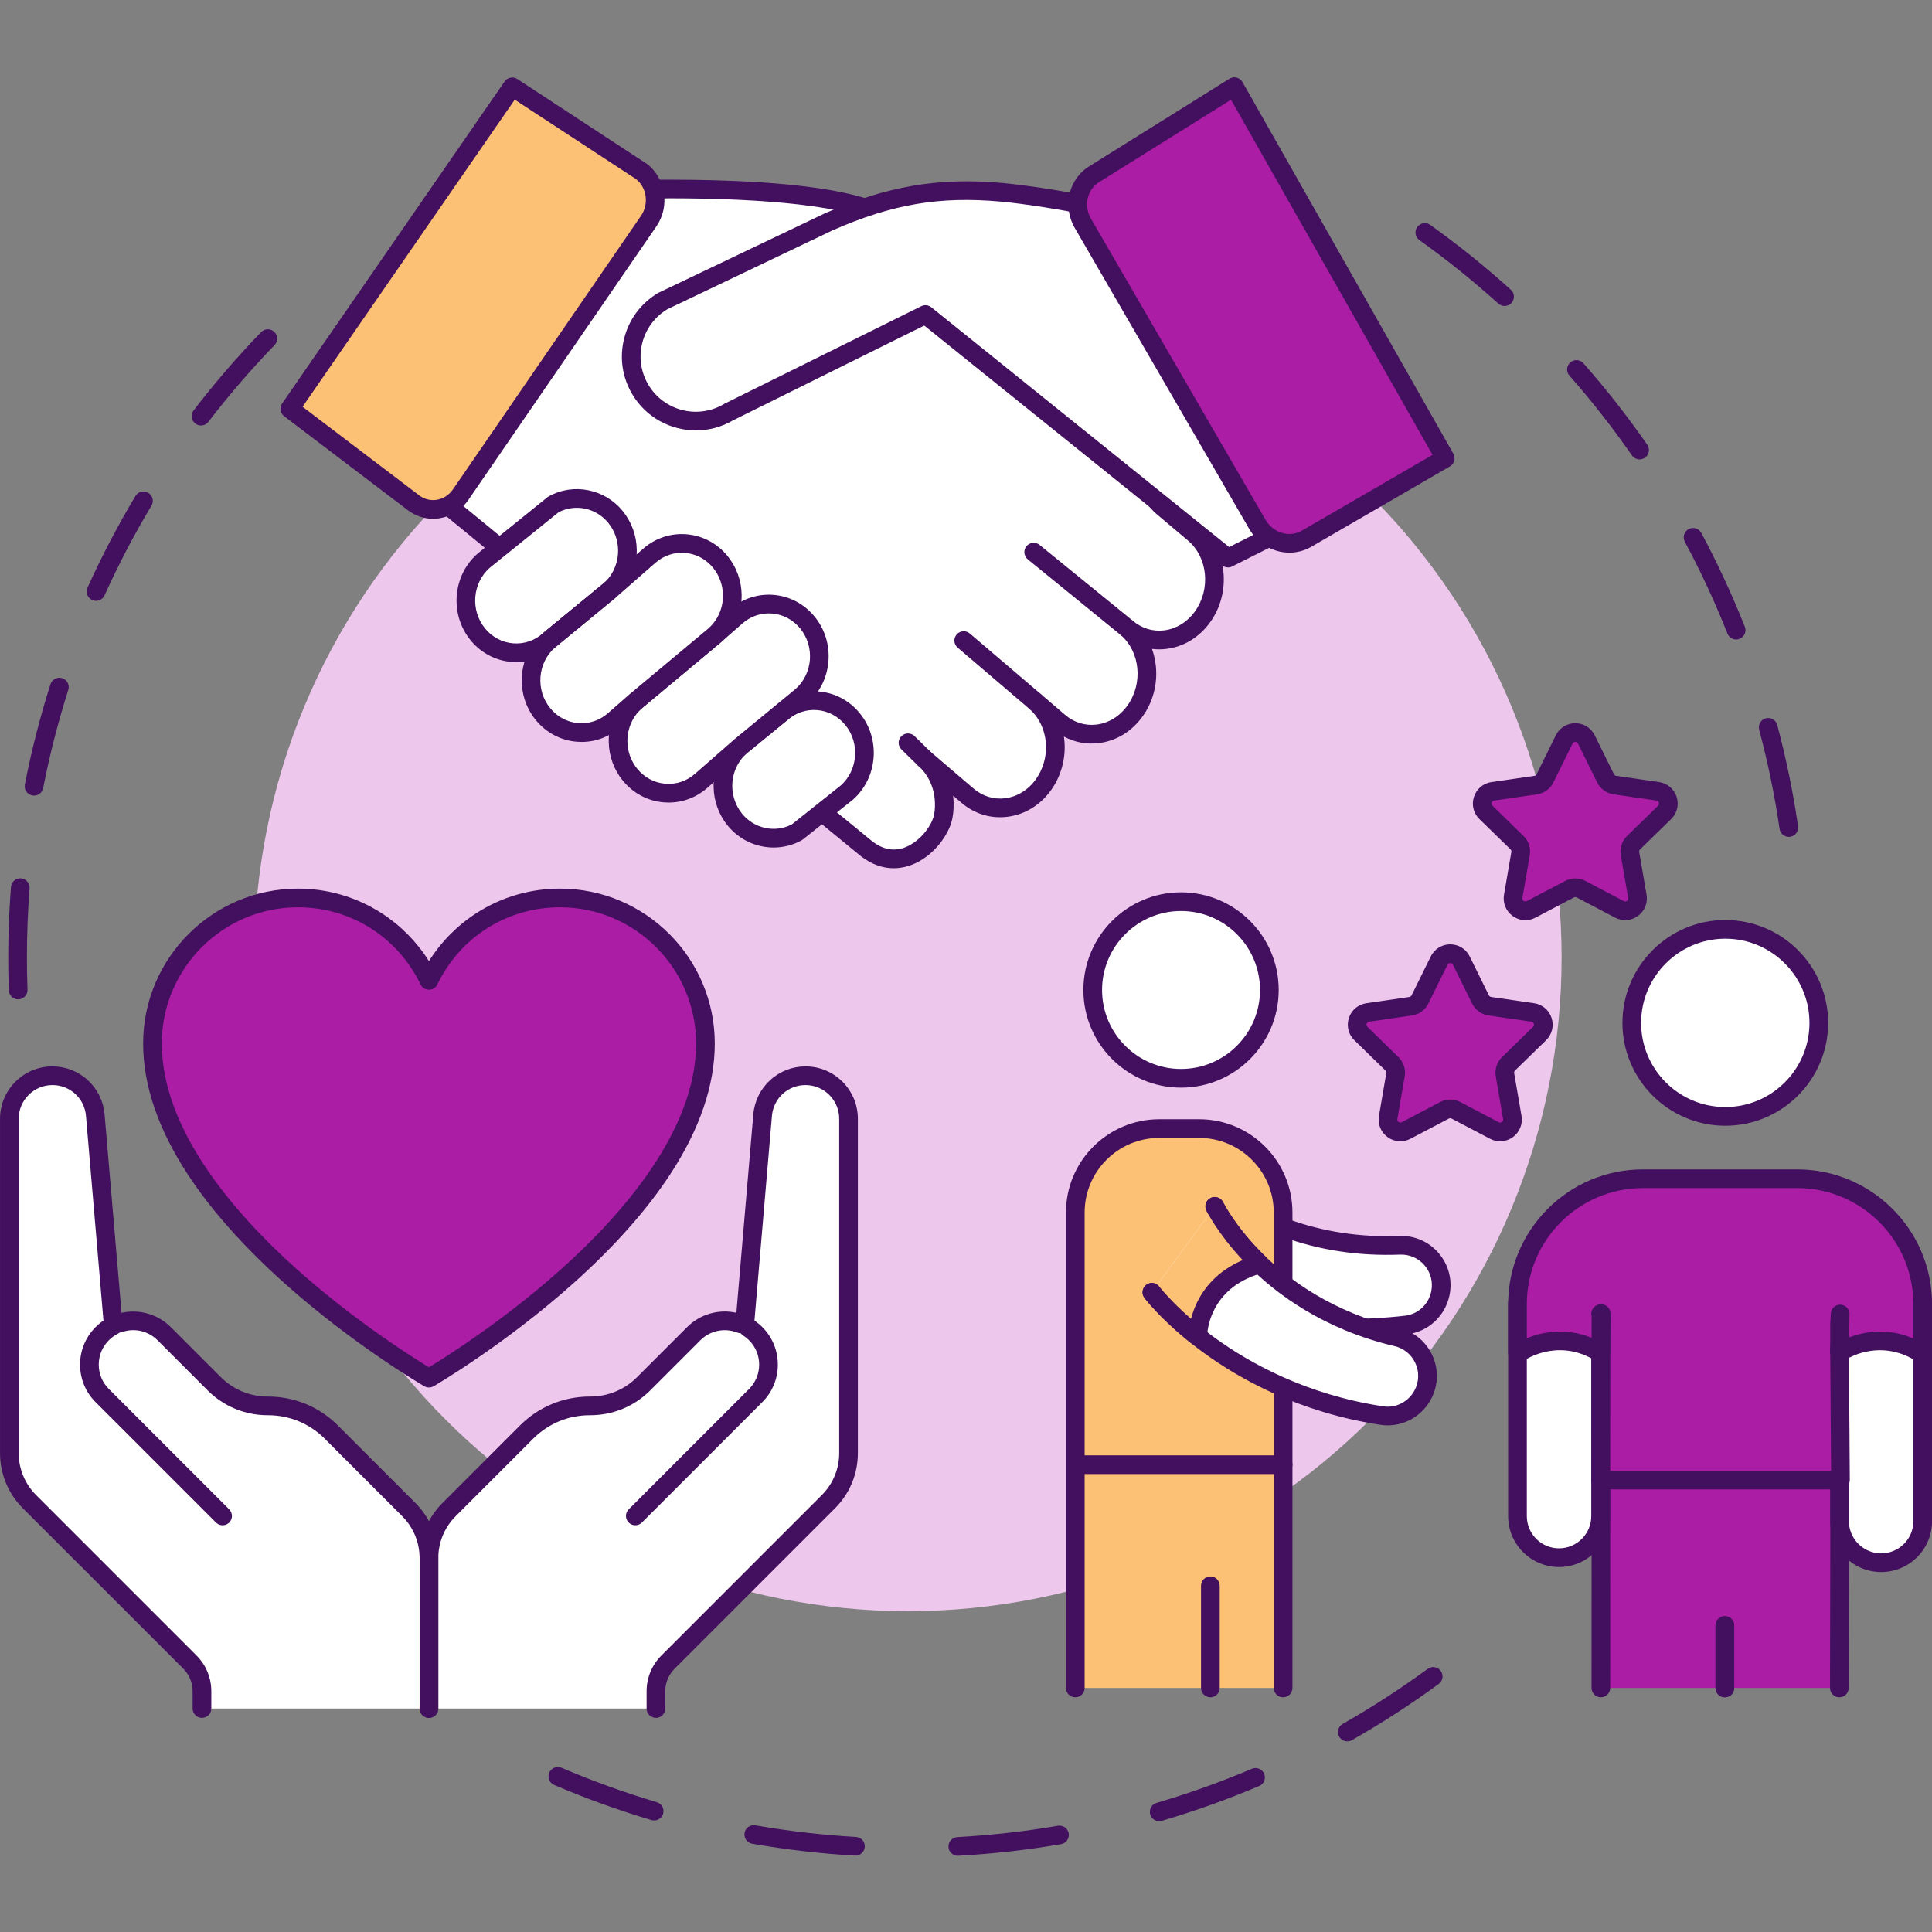 <svg xmlns="http://www.w3.org/2000/svg" xmlns:xlink="http://www.w3.org/1999/xlink" width="500" zoomAndPan="magnify" viewBox="0 0 375 375" height="500" preserveAspectRatio="xMidYMid meet" version="1.0"><rect x="0" y="0" width="375" height="375" fill="#808080" stroke="none"/><defs><clipPath id="e3b41de175"><path d="M 106 323 L 280 323 L 280 360.516 L 106 360.516 Z M 106 323 " clip-rule="nonzero"/></clipPath></defs><path fill="#43105f" d="M 3.523 193.969 C 2.551 193.969 1.746 193.199 1.711 192.223 C 1.637 190.109 1.598 187.965 1.598 185.848 C 1.598 181.285 1.777 176.68 2.129 172.156 C 2.203 171.156 3.078 170.41 4.074 170.488 C 5.074 170.566 5.82 171.438 5.742 172.434 C 5.398 176.867 5.223 181.379 5.223 185.848 C 5.223 187.922 5.262 190.023 5.336 192.09 C 5.371 193.094 4.59 193.934 3.59 193.969 C 3.566 193.969 3.547 193.969 3.523 193.969 Z M 6.605 154.422 C 6.492 154.422 6.375 154.41 6.258 154.387 C 5.273 154.195 4.633 153.246 4.824 152.262 C 6.102 145.711 7.773 139.164 9.797 132.809 C 10.102 131.855 11.121 131.328 12.074 131.633 C 13.031 131.938 13.559 132.957 13.254 133.91 C 11.273 140.133 9.633 146.539 8.383 152.953 C 8.215 153.82 7.457 154.422 6.605 154.422 Z M 18.641 116.625 C 18.391 116.625 18.137 116.57 17.895 116.461 C 16.98 116.051 16.574 114.977 16.988 114.062 C 19.73 107.988 22.859 102.004 26.293 96.273 C 26.805 95.414 27.918 95.137 28.777 95.648 C 29.637 96.164 29.918 97.277 29.402 98.137 C 26.043 103.746 22.98 109.605 20.293 115.555 C 19.988 116.227 19.328 116.625 18.641 116.625 Z M 39.012 82.586 C 38.629 82.586 38.238 82.465 37.91 82.211 C 37.117 81.602 36.965 80.465 37.574 79.672 C 41.633 74.379 46.043 69.266 50.68 64.469 C 51.379 63.746 52.527 63.727 53.246 64.426 C 53.965 65.121 53.984 66.27 53.289 66.988 C 48.746 71.688 44.426 76.695 40.453 81.879 C 40.094 82.344 39.555 82.586 39.012 82.586 Z M 39.012 82.586 " fill-opacity="1" fill-rule="nonzero"/><g clip-path="url(#e3b41de175)"><path fill="#43105f" d="M 185.91 360.207 C 184.953 360.207 184.152 359.461 184.102 358.492 C 184.047 357.492 184.812 356.641 185.812 356.582 C 192.348 356.223 198.918 355.48 205.34 354.379 C 206.328 354.211 207.266 354.871 207.434 355.859 C 207.602 356.848 206.941 357.785 205.953 357.953 C 199.395 359.078 192.684 359.836 186.012 360.203 C 185.977 360.207 185.941 360.207 185.91 360.207 Z M 166.047 360.18 C 166.012 360.18 165.973 360.176 165.938 360.176 C 159.262 359.789 152.555 359.012 145.996 357.867 C 145.012 357.695 144.352 356.754 144.523 355.77 C 144.695 354.781 145.633 354.121 146.621 354.293 C 153.043 355.414 159.613 356.176 166.148 356.555 C 167.148 356.613 167.91 357.473 167.852 358.473 C 167.797 359.434 167 360.18 166.047 360.18 Z M 224.996 353.496 C 224.215 353.496 223.488 352.984 223.258 352.191 C 222.977 351.23 223.527 350.223 224.488 349.941 C 230.754 348.102 236.98 345.875 242.992 343.32 C 243.914 342.93 244.98 343.359 245.371 344.281 C 245.762 345.203 245.332 346.27 244.41 346.66 C 238.27 349.266 231.906 351.543 225.508 353.422 C 225.34 353.473 225.164 353.496 224.996 353.496 Z M 126.969 353.352 C 126.797 353.352 126.625 353.328 126.453 353.277 C 120.059 351.379 113.703 349.086 107.566 346.461 C 106.648 346.066 106.219 345 106.613 344.078 C 107.008 343.16 108.074 342.73 108.996 343.125 C 115.004 345.695 121.223 347.941 127.484 349.801 C 128.441 350.086 128.988 351.094 128.707 352.055 C 128.473 352.844 127.75 353.352 126.969 353.352 Z M 261.512 337.996 C 260.879 337.996 260.266 337.668 259.934 337.082 C 259.438 336.211 259.742 335.102 260.613 334.609 C 266.289 331.383 271.84 327.789 277.113 323.926 C 277.922 323.336 279.059 323.512 279.648 324.32 C 280.242 325.129 280.066 326.262 279.258 326.852 C 273.871 330.797 268.199 334.465 262.406 337.762 C 262.121 337.922 261.812 337.996 261.512 337.996 Z M 261.512 337.996 " fill-opacity="1" fill-rule="nonzero"/></g><path fill="#43105f" d="M 347.207 162.441 C 346.32 162.441 345.547 161.793 345.414 160.891 C 344.469 154.422 343.137 147.945 341.453 141.641 C 341.195 140.672 341.77 139.68 342.738 139.422 C 343.707 139.164 344.699 139.738 344.957 140.703 C 346.676 147.145 348.039 153.758 349.004 160.367 C 349.148 161.355 348.461 162.277 347.473 162.422 C 347.383 162.438 347.293 162.441 347.207 162.441 Z M 336.98 124.125 C 336.262 124.125 335.578 123.691 335.297 122.977 C 332.895 116.91 330.113 110.91 327.023 105.152 C 326.551 104.27 326.883 103.168 327.762 102.695 C 328.645 102.223 329.746 102.555 330.219 103.438 C 333.375 109.32 336.215 115.445 338.668 121.645 C 339.035 122.574 338.578 123.629 337.648 123.996 C 337.43 124.082 337.203 124.125 336.98 124.125 Z M 318.242 89.172 C 317.668 89.172 317.105 88.898 316.754 88.391 C 313.027 83.031 308.949 77.824 304.629 72.918 C 303.969 72.164 304.043 71.02 304.793 70.359 C 305.547 69.695 306.691 69.77 307.352 70.523 C 311.762 75.531 315.926 80.848 319.73 86.324 C 320.301 87.145 320.098 88.273 319.277 88.848 C 318.961 89.066 318.602 89.172 318.242 89.172 Z M 292.035 59.395 C 291.602 59.395 291.168 59.242 290.82 58.926 C 285.969 54.547 280.816 50.398 275.504 46.605 C 274.688 46.023 274.5 44.891 275.082 44.074 C 275.664 43.262 276.797 43.07 277.609 43.652 C 283.039 47.527 288.301 51.762 293.25 56.238 C 293.996 56.906 294.051 58.055 293.383 58.797 C 293.023 59.191 292.531 59.395 292.035 59.395 Z M 292.035 59.395 " fill-opacity="1" fill-rule="nonzero"/><path fill="#edc7ec" d="M 303.105 185.848 C 303.105 187.926 303.055 190 302.953 192.074 C 302.852 194.148 302.699 196.219 302.496 198.285 C 302.289 200.352 302.035 202.41 301.73 204.465 C 301.426 206.52 301.074 208.566 300.668 210.602 C 300.262 212.637 299.809 214.664 299.305 216.676 C 298.797 218.691 298.246 220.691 297.641 222.68 C 297.039 224.668 296.387 226.637 295.688 228.594 C 294.988 230.547 294.242 232.484 293.445 234.402 C 292.652 236.32 291.812 238.219 290.922 240.098 C 290.035 241.973 289.102 243.828 288.125 245.66 C 287.145 247.492 286.121 249.297 285.055 251.078 C 283.984 252.859 282.875 254.613 281.723 256.34 C 280.566 258.066 279.371 259.762 278.137 261.43 C 276.898 263.098 275.621 264.734 274.305 266.34 C 272.988 267.945 271.633 269.52 270.238 271.055 C 268.844 272.594 267.41 274.098 265.941 275.566 C 264.473 277.035 262.973 278.465 261.434 279.859 C 259.895 281.254 258.32 282.613 256.715 283.93 C 255.113 285.246 253.477 286.523 251.809 287.762 C 250.141 288.996 248.441 290.191 246.715 291.348 C 244.988 292.5 243.234 293.609 241.453 294.68 C 239.672 295.746 237.867 296.77 236.035 297.746 C 234.203 298.727 232.352 299.66 230.473 300.547 C 228.594 301.434 226.699 302.277 224.777 303.07 C 222.859 303.867 220.926 304.613 218.969 305.312 C 217.016 306.012 215.043 306.664 213.055 307.266 C 211.07 307.867 209.066 308.422 207.055 308.926 C 205.039 309.434 203.016 309.887 200.977 310.293 C 198.941 310.695 196.895 311.051 194.84 311.355 C 192.785 311.66 190.727 311.914 188.66 312.117 C 186.594 312.32 184.523 312.477 182.449 312.578 C 180.375 312.68 178.301 312.73 176.223 312.73 C 174.148 312.73 172.07 312.68 169.996 312.578 C 167.926 312.477 165.855 312.324 163.785 312.117 C 161.719 311.914 159.66 311.66 157.605 311.355 C 155.551 311.051 153.508 310.695 151.469 310.293 C 149.434 309.887 147.406 309.434 145.395 308.926 C 143.379 308.422 141.379 307.867 139.391 307.266 C 137.406 306.664 135.434 306.012 133.477 305.312 C 131.523 304.613 129.586 303.867 127.668 303.07 C 125.75 302.277 123.852 301.434 121.977 300.547 C 120.098 299.66 118.242 298.727 116.41 297.746 C 114.582 296.77 112.773 295.746 110.992 294.68 C 109.211 293.609 107.457 292.5 105.73 291.348 C 104.004 290.191 102.309 288.996 100.641 287.762 C 98.973 286.523 97.336 285.246 95.73 283.93 C 94.125 282.613 92.555 281.254 91.016 279.859 C 89.477 278.465 87.973 277.035 86.504 275.566 C 85.035 274.098 83.605 272.594 82.211 271.055 C 80.816 269.52 79.461 267.945 78.145 266.34 C 76.824 264.734 75.547 263.098 74.312 261.43 C 73.074 259.762 71.879 258.066 70.727 256.34 C 69.57 254.613 68.461 252.859 67.395 251.078 C 66.324 249.297 65.305 247.492 64.324 245.66 C 63.344 243.828 62.41 241.973 61.523 240.098 C 60.637 238.219 59.793 236.32 59 234.402 C 58.207 232.484 57.457 230.547 56.758 228.594 C 56.059 226.637 55.406 224.668 54.805 222.68 C 54.203 220.691 53.648 218.691 53.145 216.676 C 52.641 214.664 52.184 212.637 51.781 210.602 C 51.375 208.566 51.02 206.52 50.715 204.465 C 50.41 202.41 50.156 200.352 49.953 198.285 C 49.75 196.219 49.598 194.148 49.496 192.074 C 49.395 190 49.344 187.926 49.344 185.848 C 49.344 183.77 49.395 181.695 49.496 179.621 C 49.598 177.547 49.75 175.477 49.953 173.41 C 50.156 171.344 50.41 169.285 50.715 167.23 C 51.02 165.176 51.375 163.133 51.781 161.094 C 52.184 159.059 52.641 157.031 53.145 155.02 C 53.648 153.004 54.203 151.004 54.805 149.016 C 55.406 147.027 56.059 145.059 56.758 143.102 C 57.457 141.148 58.207 139.211 59 137.293 C 59.793 135.375 60.637 133.477 61.523 131.598 C 62.41 129.723 63.344 127.867 64.324 126.035 C 65.305 124.203 66.324 122.398 67.395 120.617 C 68.461 118.836 69.57 117.082 70.727 115.355 C 71.879 113.629 73.074 111.934 74.312 110.266 C 75.547 108.598 76.824 106.961 78.145 105.355 C 79.461 103.75 80.816 102.18 82.211 100.641 C 83.605 99.102 85.035 97.598 86.504 96.129 C 87.973 94.66 89.477 93.23 91.016 91.836 C 92.555 90.441 94.125 89.086 95.73 87.766 C 97.336 86.449 98.973 85.172 100.641 83.934 C 102.309 82.699 104.004 81.504 105.73 80.348 C 107.457 79.195 109.211 78.086 110.992 77.02 C 112.773 75.949 114.582 74.926 116.41 73.949 C 118.242 72.969 120.098 72.035 121.977 71.148 C 123.852 70.262 125.75 69.418 127.668 68.625 C 129.586 67.828 131.523 67.082 133.477 66.383 C 135.434 65.684 137.406 65.031 139.391 64.43 C 141.379 63.828 143.379 63.273 145.395 62.77 C 147.41 62.266 149.434 61.809 151.469 61.402 C 153.508 61 155.551 60.645 157.605 60.34 C 159.66 60.035 161.719 59.781 163.785 59.578 C 165.855 59.375 167.926 59.223 169.996 59.117 C 172.07 59.016 174.148 58.965 176.223 58.965 C 178.301 58.965 180.375 59.016 182.449 59.117 C 184.523 59.223 186.594 59.375 188.66 59.578 C 190.727 59.781 192.785 60.035 194.84 60.34 C 196.895 60.645 198.941 61 200.977 61.402 C 203.016 61.809 205.039 62.266 207.055 62.77 C 209.066 63.273 211.07 63.828 213.055 64.43 C 215.043 65.031 217.016 65.684 218.969 66.383 C 220.926 67.082 222.859 67.828 224.777 68.625 C 226.699 69.418 228.594 70.262 230.473 71.148 C 232.352 72.035 234.203 72.969 236.035 73.949 C 237.867 74.926 239.672 75.949 241.453 77.02 C 243.234 78.086 244.988 79.195 246.715 80.348 C 248.441 81.504 250.141 82.699 251.809 83.934 C 253.477 85.172 255.113 86.449 256.715 87.766 C 258.32 89.086 259.895 90.441 261.434 91.836 C 262.973 93.23 264.473 94.66 265.941 96.129 C 267.41 97.598 268.844 99.102 270.238 100.641 C 271.633 102.18 272.988 103.75 274.305 105.355 C 275.621 106.961 276.898 108.598 278.137 110.266 C 279.371 111.934 280.566 113.629 281.723 115.355 C 282.875 117.082 283.984 118.836 285.055 120.617 C 286.121 122.398 287.145 124.203 288.125 126.035 C 289.102 127.867 290.035 129.723 290.922 131.598 C 291.812 133.477 292.652 135.375 293.445 137.293 C 294.242 139.211 294.988 141.148 295.688 143.102 C 296.387 145.059 297.039 147.027 297.641 149.016 C 298.246 151.004 298.797 153.004 299.305 155.02 C 299.809 157.031 300.262 159.059 300.668 161.094 C 301.074 163.133 301.426 165.176 301.73 167.23 C 302.035 169.285 302.289 171.344 302.496 173.41 C 302.699 175.477 302.852 177.547 302.953 179.621 C 303.055 181.695 303.105 183.77 303.105 185.848 Z M 303.105 185.848 " fill-opacity="1" fill-rule="nonzero"/><path fill="#aa1da4" d="M 108.68 174.293 C 97.477 174.293 87.824 180.832 83.258 190.289 C 78.695 180.832 69.043 174.293 57.84 174.293 C 42.242 174.293 29.594 186.938 29.594 202.539 C 29.594 236.43 83.258 267.5 83.258 267.5 C 83.258 267.5 136.926 236.43 136.926 202.539 C 136.926 186.938 124.277 174.293 108.68 174.293 Z M 108.68 174.293 " fill-opacity="1" fill-rule="nonzero"/><path fill="#43105f" d="M 83.258 269.312 C 82.945 269.312 82.633 269.23 82.352 269.07 C 82.215 268.988 68.617 261.07 55.219 249.078 C 47.312 242.004 41 234.906 36.465 227.98 C 30.703 219.188 27.781 210.629 27.781 202.539 C 27.781 185.965 41.266 172.48 57.84 172.48 C 63.598 172.48 69.191 174.117 74.02 177.219 C 77.758 179.621 80.906 182.812 83.258 186.551 C 85.609 182.812 88.762 179.621 92.5 177.219 C 97.324 174.117 102.922 172.48 108.68 172.48 C 125.254 172.48 138.738 185.965 138.738 202.539 C 138.738 210.629 135.816 219.188 130.055 227.98 C 125.516 234.906 119.207 242.004 111.301 249.078 C 97.898 261.07 84.305 268.988 84.168 269.07 C 83.887 269.23 83.574 269.312 83.258 269.312 Z M 57.84 176.105 C 43.266 176.105 31.406 187.961 31.406 202.539 C 31.406 219.359 45.645 235.641 57.59 246.336 C 68.742 256.324 80.035 263.43 83.258 265.387 C 86.484 263.43 97.777 256.324 108.93 246.336 C 120.875 235.641 135.109 219.359 135.109 202.539 C 135.109 187.961 123.254 176.105 108.68 176.105 C 98.465 176.105 89.352 181.844 84.891 191.074 C 84.59 191.703 83.957 192.102 83.258 192.102 C 82.562 192.102 81.93 191.703 81.629 191.074 C 77.168 181.844 68.055 176.105 57.84 176.105 Z M 57.84 176.105 " fill-opacity="1" fill-rule="nonzero"/><path fill="#ffffff" d="M 127.316 331.625 L 127.316 328.27 C 127.316 326.145 128.16 324.105 129.664 322.605 L 160.789 291.477 C 163.293 288.973 164.699 285.578 164.699 282.039 L 164.699 217.148 C 164.699 212.535 160.961 208.797 156.348 208.797 C 152.012 208.797 148.395 212.117 148.027 216.438 L 144.605 256.477 L 143.773 256.961 C 140.727 255.766 137.125 256.398 134.66 258.863 L 124.945 268.582 C 122.188 271.336 118.453 272.883 114.559 272.883 L 114.48 272.883 C 109.879 272.883 105.461 274.711 102.207 277.965 L 87.168 293.004 C 84.664 295.508 83.258 298.902 83.258 302.445 L 83.258 331.625 Z M 127.316 331.625 " fill-opacity="1" fill-rule="nonzero"/><path fill="#43105f" d="M 127.316 333.438 C 126.316 333.438 125.504 332.629 125.504 331.625 L 125.504 328.27 C 125.504 325.645 126.527 323.18 128.383 321.324 L 159.508 290.195 C 161.688 288.016 162.887 285.121 162.887 282.039 L 162.887 217.148 C 162.887 213.543 159.953 210.609 156.348 210.609 C 152.926 210.609 150.125 213.184 149.832 216.594 L 146.414 256.629 C 146.363 257.219 146.031 257.746 145.52 258.043 L 144.688 258.527 C 144.207 258.805 143.629 258.852 143.113 258.648 C 140.637 257.68 137.82 258.266 135.941 260.145 L 126.227 269.863 C 123.109 272.98 118.965 274.695 114.559 274.695 L 114.48 274.695 C 110.328 274.695 106.426 276.312 103.488 279.246 L 88.453 294.285 C 86.273 296.465 85.074 299.363 85.074 302.445 L 85.074 331.625 C 85.074 332.629 84.262 333.438 83.258 333.438 C 82.258 333.438 81.445 332.629 81.445 331.625 L 81.445 302.445 C 81.445 298.395 83.023 294.586 85.887 291.723 L 100.926 276.684 C 104.547 273.062 109.359 271.07 114.48 271.07 L 114.559 271.07 C 117.996 271.07 121.23 269.73 123.66 267.297 L 133.379 257.582 C 135.902 255.059 139.52 254.043 142.93 254.812 L 146.219 216.285 C 146.438 213.742 147.594 211.391 149.473 209.664 C 151.355 207.934 153.797 206.984 156.348 206.984 C 161.953 206.984 166.512 211.543 166.512 217.148 L 166.512 282.039 C 166.512 286.09 164.938 289.895 162.07 292.762 L 130.945 323.887 C 129.773 325.059 129.129 326.613 129.129 328.27 L 129.129 331.625 C 129.129 332.629 128.32 333.438 127.316 333.438 Z M 127.316 333.438 " fill-opacity="1" fill-rule="nonzero"/><path fill="#ffffff" d="M 83.258 331.625 L 83.258 302.445 C 83.258 298.902 81.852 295.508 79.348 293.004 L 64.312 277.965 C 61.055 274.711 56.641 272.883 52.039 272.883 L 51.961 272.883 C 48.066 272.883 44.328 271.336 41.574 268.582 L 31.859 258.863 C 29.477 256.484 26.039 255.812 23.059 256.844 L 21.91 256.477 L 18.492 216.438 C 18.125 212.117 14.508 208.797 10.172 208.797 C 5.559 208.797 1.82 212.535 1.82 217.148 L 1.82 282.039 C 1.82 285.578 3.227 288.973 5.73 291.477 L 36.855 322.605 C 38.355 324.105 39.203 326.145 39.203 328.27 L 39.203 331.625 Z M 83.258 331.625 " fill-opacity="1" fill-rule="nonzero"/><path fill="#43105f" d="M 83.258 333.438 C 82.258 333.438 81.445 332.629 81.445 331.625 L 81.445 302.445 C 81.445 299.363 80.246 296.465 78.066 294.285 L 63.027 279.246 C 60.094 276.312 56.191 274.695 52.039 274.695 L 51.961 274.695 C 47.551 274.695 43.41 272.98 40.293 269.863 L 30.578 260.145 C 28.75 258.316 26.094 257.711 23.652 258.559 C 23.281 258.688 22.875 258.691 22.5 258.57 L 21.355 258.199 C 20.66 257.977 20.168 257.359 20.105 256.629 L 16.688 216.594 C 16.395 213.184 13.594 210.609 10.172 210.609 C 6.566 210.609 3.633 213.543 3.633 217.148 L 3.633 282.039 C 3.633 285.121 4.832 288.016 7.012 290.195 L 38.137 321.324 C 39.992 323.18 41.016 325.645 41.016 328.27 L 41.016 331.625 C 41.016 332.629 40.203 333.438 39.199 333.438 C 38.199 333.438 37.387 332.629 37.387 331.625 L 37.387 328.27 C 37.387 326.613 36.742 325.059 35.574 323.887 L 4.445 292.762 C 1.582 289.895 0.004 286.09 0.004 282.039 L 0.004 217.148 C 0.004 211.543 4.566 206.984 10.172 206.984 C 12.723 206.984 15.164 207.934 17.047 209.664 C 18.926 211.391 20.082 213.742 20.297 216.285 L 23.59 254.812 C 26.996 254.055 30.641 255.082 33.141 257.582 L 42.855 267.297 C 45.289 269.73 48.52 271.07 51.961 271.07 L 52.039 271.07 C 57.16 271.07 61.973 273.062 65.594 276.684 L 80.629 291.723 C 83.496 294.586 85.07 298.395 85.07 302.445 L 85.07 331.625 C 85.074 332.629 84.262 333.438 83.258 333.438 Z M 83.258 333.438 " fill-opacity="1" fill-rule="nonzero"/><path fill="#43105f" d="M 123.312 296.055 C 122.848 296.055 122.383 295.879 122.031 295.523 C 121.32 294.816 121.32 293.668 122.031 292.961 L 145.395 269.598 C 146.656 268.336 147.352 266.656 147.352 264.871 C 147.352 263.086 146.656 261.406 145.395 260.145 C 145.047 259.797 144.664 259.488 144.254 259.23 C 143.41 258.691 143.164 257.57 143.699 256.727 C 144.238 255.883 145.359 255.633 146.203 256.172 C 146.836 256.574 147.426 257.047 147.957 257.582 C 149.906 259.527 150.977 262.117 150.977 264.871 C 150.977 267.625 149.906 270.215 147.957 272.16 L 124.594 295.523 C 124.238 295.879 123.777 296.055 123.312 296.055 Z M 123.312 296.055 " fill-opacity="1" fill-rule="nonzero"/><path fill="#43105f" d="M 43.207 296.055 C 42.742 296.055 42.277 295.879 41.926 295.523 L 18.559 272.16 C 16.613 270.215 15.539 267.625 15.539 264.871 C 15.539 262.117 16.613 259.527 18.559 257.582 C 19.32 256.82 20.191 256.188 21.141 255.699 C 22.031 255.242 23.125 255.59 23.582 256.48 C 24.039 257.371 23.688 258.465 22.797 258.922 C 22.184 259.238 21.621 259.652 21.125 260.145 C 19.863 261.406 19.168 263.086 19.168 264.871 C 19.168 266.656 19.863 268.336 21.125 269.598 L 44.488 292.961 C 45.195 293.668 45.195 294.816 44.488 295.527 C 44.133 295.879 43.672 296.055 43.207 296.055 Z M 43.207 296.055 " fill-opacity="1" fill-rule="nonzero"/><path fill="#ffffff" d="M 233.422 119.707 C 229.801 124.758 223.199 125.719 218.68 121.852 C 223.199 125.719 223.93 132.945 220.309 137.996 C 216.688 143.047 210.086 144.004 205.566 140.137 L 200.91 136.156 C 203.402 138.289 204.746 141.445 204.84 144.691 C 204.914 147.336 204.164 150.035 202.539 152.301 C 198.918 157.352 192.316 158.309 187.797 154.441 L 179.352 147.215 C 181.844 149.352 183.188 152.504 183.281 155.754 C 183.355 158.395 182.863 160.086 181.25 162.289 C 179.059 165.273 173.941 169.047 168.305 164.828 L 76.496 89.547 C 77.367 89.133 78.156 88.484 78.789 87.605 L 112.746 40.254 C 114.73 37.484 116.777 35.492 116.777 35.492 C 118.324 35.227 120.879 36.746 125.105 36.703 C 137.098 36.586 163.75 36.66 173.191 42.66 C 176.363 44.676 225.336 98.121 225.336 98.121 L 231.793 103.562 C 236.316 107.43 237.043 114.66 233.422 119.707 Z M 233.422 119.707 " fill-opacity="1" fill-rule="nonzero"/><path fill="#43105f" d="M 173.461 168.527 C 171.309 168.527 169.215 167.773 167.219 166.277 C 167.195 166.262 167.176 166.246 167.152 166.23 L 75.348 90.949 C 74.867 90.555 74.625 89.945 74.699 89.328 C 74.773 88.711 75.16 88.176 75.719 87.91 C 76.344 87.613 76.883 87.152 77.316 86.547 L 111.273 39.195 C 113.328 36.328 115.426 34.277 115.516 34.191 C 115.777 33.938 116.109 33.77 116.469 33.707 C 117.523 33.523 118.613 33.801 119.871 34.125 C 121.238 34.477 122.934 34.91 125.086 34.891 C 151.102 34.633 167.156 36.676 174.164 41.129 C 174.762 41.508 176.344 42.516 201.781 69.914 C 213.754 82.809 225.516 95.633 226.594 96.809 L 232.961 102.176 C 235.516 104.359 237.109 107.496 237.465 111.012 C 237.816 114.5 236.906 117.965 234.895 120.766 C 232.789 123.699 229.766 125.543 226.375 125.953 C 225.441 126.066 224.512 126.066 223.602 125.953 C 223.98 127.012 224.234 128.133 224.352 129.297 C 224.703 132.789 223.789 136.25 221.781 139.051 C 219.676 141.988 216.652 143.828 213.266 144.238 C 210.902 144.527 208.57 144.078 206.508 142.969 C 206.586 143.52 206.637 144.078 206.652 144.641 C 206.738 147.762 205.805 150.859 204.016 153.355 C 201.91 156.293 198.883 158.133 195.496 158.543 C 192.281 158.934 189.129 157.965 186.617 155.816 L 185 154.434 C 185.051 154.852 185.078 155.273 185.094 155.703 C 185.18 158.797 184.535 160.871 182.711 163.359 C 181.961 164.383 179.172 167.777 174.855 168.422 C 174.387 168.492 173.922 168.527 173.461 168.527 Z M 169.422 163.398 C 171.031 164.598 172.68 165.078 174.32 164.836 C 176.648 164.488 178.672 162.738 179.785 161.215 C 181.141 159.371 181.531 158.105 181.469 155.805 C 181.387 152.945 180.184 150.316 178.172 148.594 C 177.41 147.941 177.324 146.797 177.973 146.035 C 178.625 145.277 179.77 145.188 180.531 145.84 L 188.977 153.062 C 190.703 154.543 192.867 155.211 195.059 154.945 C 197.426 154.656 199.562 153.344 201.066 151.246 C 202.398 149.387 203.094 147.078 203.027 144.746 C 202.945 141.887 201.746 139.262 199.738 137.539 L 199.734 137.535 C 199.73 137.535 199.73 137.531 199.73 137.531 C 198.973 136.883 198.883 135.738 199.535 134.977 C 200.184 134.215 201.328 134.129 202.09 134.777 C 202.09 134.781 202.094 134.781 202.094 134.781 L 206.742 138.758 C 208.473 140.238 210.633 140.906 212.828 140.641 C 215.195 140.352 217.328 139.039 218.836 136.941 C 221.914 132.645 221.316 126.492 217.5 123.227 C 217.082 122.871 216.867 122.363 216.867 121.852 C 216.867 121.434 217.008 121.016 217.301 120.672 C 217.953 119.91 219.098 119.824 219.859 120.473 C 221.586 121.953 223.746 122.621 225.941 122.355 C 228.309 122.066 230.441 120.754 231.949 118.652 C 235.031 114.355 234.434 108.203 230.613 104.941 L 224.168 99.508 C 224.105 99.457 224.051 99.402 224 99.344 C 204.57 78.141 174.758 45.969 172.211 44.188 C 168.383 41.754 160.895 40.074 149.957 39.195 C 140.828 38.457 131.41 38.453 125.121 38.516 C 122.5 38.539 120.457 38.02 118.973 37.637 C 118.496 37.516 117.941 37.375 117.539 37.309 C 116.84 38.047 115.508 39.512 114.219 41.309 L 80.262 88.664 C 80.016 89.008 79.742 89.328 79.453 89.625 Z M 233.422 119.707 L 233.426 119.707 Z M 233.422 119.707 " fill-opacity="1" fill-rule="nonzero"/><path fill="#43105f" d="M 218.68 123.664 C 218.277 123.664 217.871 123.531 217.535 123.258 L 199.492 108.574 C 198.719 107.941 198.602 106.801 199.23 106.023 C 199.863 105.246 201.008 105.129 201.781 105.762 L 219.824 120.445 C 220.602 121.078 220.719 122.219 220.086 122.996 C 219.727 123.438 219.203 123.664 218.68 123.664 Z M 218.68 123.664 " fill-opacity="1" fill-rule="nonzero"/><path fill="#43105f" d="M 200.91 137.969 C 200.492 137.969 200.074 137.824 199.734 137.535 L 185.883 125.715 C 185.121 125.066 185.027 123.922 185.68 123.16 C 186.328 122.398 187.473 122.309 188.234 122.957 L 202.086 134.777 C 202.848 135.426 202.941 136.57 202.289 137.332 C 201.93 137.754 201.422 137.969 200.91 137.969 Z M 200.91 137.969 " fill-opacity="1" fill-rule="nonzero"/><path fill="#43105f" d="M 179.352 149.027 C 178.895 149.027 178.438 148.855 178.082 148.512 L 174.977 145.473 C 174.258 144.773 174.246 143.625 174.945 142.906 C 175.645 142.191 176.793 142.18 177.512 142.879 L 180.617 145.918 C 181.336 146.621 181.348 147.77 180.648 148.484 C 180.293 148.848 179.82 149.027 179.352 149.027 Z M 179.352 149.027 " fill-opacity="1" fill-rule="nonzero"/><path fill="#fdc175" d="M 99.426 16.855 L 124.473 33.262 C 127.398 35.484 128.043 39.805 125.91 42.906 L 89.426 95.992 C 87.293 99.098 83.188 99.809 80.262 97.586 L 56.25 79.348 Z M 99.426 16.855 " fill-opacity="1" fill-rule="nonzero"/><path fill="#43105f" d="M 84.055 100.695 C 82.305 100.695 80.602 100.121 79.164 99.027 L 55.156 80.793 C 54.383 80.203 54.207 79.113 54.762 78.316 L 97.934 15.828 C 98.492 15.016 99.594 14.801 100.418 15.34 L 125.465 31.746 C 125.5 31.77 125.535 31.793 125.566 31.816 C 129.25 34.617 130.074 40.051 127.406 43.934 L 90.918 97.02 C 89.586 98.961 87.609 100.227 85.352 100.59 C 84.918 100.66 84.484 100.695 84.055 100.695 Z M 58.727 78.953 L 81.359 96.141 C 82.352 96.898 83.566 97.207 84.777 97.012 C 86.047 96.805 87.164 96.082 87.93 94.969 L 124.418 41.883 C 125.996 39.586 125.547 36.395 123.422 34.742 L 99.91 19.344 Z M 58.727 78.953 " fill-opacity="1" fill-rule="nonzero"/><path fill="#ffffff" d="M 209.102 39.527 C 207.293 39.09 199.438 37.773 194.406 37.324 C 181.191 36.133 171.598 38.32 160.789 43.086 L 128.668 58.43 C 122.715 61.953 120.746 69.629 124.27 75.578 L 124.277 75.594 C 127.797 81.543 135.477 83.512 141.43 79.988 L 179.629 61.051 L 238.352 108.324 L 251.047 101.926 Z M 209.102 39.527 " fill-opacity="1" fill-rule="nonzero"/><path fill="#43105f" d="M 238.352 110.137 C 237.945 110.137 237.543 110 237.215 109.738 L 179.395 63.191 L 142.297 81.586 C 140.027 82.914 137.535 83.543 135.078 83.543 C 130.172 83.543 125.391 81.031 122.715 76.516 C 122.707 76.5 122.695 76.484 122.688 76.465 C 120.754 73.18 120.211 69.34 121.16 65.645 C 122.109 61.934 124.449 58.82 127.742 56.867 C 127.789 56.84 127.836 56.816 127.887 56.793 L 160.008 41.453 C 160.023 41.445 160.043 41.438 160.059 41.43 C 172.125 36.109 182.125 34.395 194.57 35.52 C 199.5 35.961 207.52 37.281 209.531 37.766 C 210.504 38.004 211.102 38.98 210.867 39.957 C 210.629 40.93 209.648 41.527 208.676 41.293 C 207.027 40.891 199.203 39.574 194.246 39.129 C 182.316 38.055 173.145 39.625 161.547 44.734 L 129.523 60.027 C 127.098 61.488 125.375 63.801 124.672 66.543 C 123.961 69.312 124.375 72.195 125.832 74.656 C 125.84 74.672 125.848 74.688 125.855 74.703 C 128.875 79.758 135.438 81.43 140.508 78.43 C 140.547 78.406 140.586 78.383 140.625 78.363 L 178.824 59.43 C 179.457 59.113 180.215 59.195 180.766 59.641 L 238.578 106.18 L 250.23 100.305 C 251.125 99.855 252.215 100.215 252.668 101.109 C 253.117 102.004 252.758 103.094 251.863 103.543 L 239.168 109.945 C 238.91 110.074 238.629 110.137 238.352 110.137 Z M 238.352 110.137 " fill-opacity="1" fill-rule="nonzero"/><path fill="#ffffff" d="M 151.684 138.383 C 155.809 134.766 161.984 135.305 165.48 139.582 C 168.973 143.859 168.461 150.254 164.336 153.867 L 154.711 161.52 C 150.73 163.715 145.68 162.816 142.645 159.105 C 141.125 157.242 140.359 154.98 140.324 152.719 C 140.281 149.789 141.457 146.859 143.793 144.82 Z M 151.684 138.383 " fill-opacity="1" fill-rule="nonzero"/><path fill="#43105f" d="M 150.16 164.504 C 146.809 164.504 143.504 163.02 141.242 160.25 C 139.523 158.148 138.555 155.484 138.512 152.746 C 138.457 149.16 139.945 145.773 142.598 143.453 C 142.613 143.441 142.629 143.426 142.645 143.414 L 150.516 136.996 C 152.867 134.945 155.855 133.957 158.934 134.215 C 162.047 134.473 164.871 135.973 166.883 138.438 C 170.98 143.453 170.375 150.988 165.531 155.23 C 165.508 155.25 165.484 155.27 165.465 155.289 L 155.84 162.938 C 155.762 163 155.676 163.059 155.586 163.105 C 153.879 164.051 152.012 164.504 150.16 164.504 Z M 144.961 146.203 C 143.129 147.82 142.102 150.18 142.137 152.691 C 142.168 154.613 142.848 156.484 144.051 157.957 C 146.426 160.863 150.465 161.711 153.711 160 L 163.172 152.477 C 166.535 149.5 166.945 144.238 164.078 140.73 C 162.691 139.035 160.758 138.004 158.633 137.828 C 156.535 137.652 154.492 138.332 152.879 139.746 C 152.863 139.762 152.848 139.773 152.832 139.789 Z M 151.684 138.383 L 151.688 138.383 Z M 151.684 138.383 " fill-opacity="1" fill-rule="nonzero"/><path fill="#ffffff" d="M 118.316 114.617 C 120.648 112.578 121.828 109.648 121.781 106.719 C 121.746 104.457 120.984 102.195 119.461 100.336 C 116.43 96.617 111.375 95.727 107.395 97.922 L 93.883 108.828 C 89.758 112.441 89.242 118.836 92.738 123.113 C 96.23 127.391 102.406 127.926 106.531 124.316 Z M 118.316 114.617 " fill-opacity="1" fill-rule="nonzero"/><path fill="#43105f" d="M 100.238 128.523 C 99.922 128.523 99.602 128.508 99.281 128.48 C 96.168 128.223 93.344 126.723 91.332 124.262 C 87.234 119.242 87.844 111.707 92.688 107.465 C 92.707 107.445 92.723 107.43 92.742 107.414 L 106.254 96.512 C 106.336 96.445 106.426 96.387 106.52 96.336 C 111.32 93.684 117.355 94.887 120.867 99.188 C 122.582 101.289 123.555 103.953 123.594 106.691 C 123.652 110.277 122.16 113.664 119.512 115.984 C 119.496 115.996 119.484 116.008 119.469 116.02 L 107.707 125.699 C 105.594 127.539 102.973 128.523 100.238 128.523 Z M 95.051 110.215 C 91.684 113.191 91.273 118.453 94.141 121.969 C 95.523 123.66 97.457 124.691 99.582 124.867 C 101.68 125.043 103.727 124.363 105.34 122.953 C 105.352 122.941 105.367 122.926 105.383 122.914 L 117.145 113.238 C 118.977 111.621 120.008 109.258 119.969 106.746 C 119.941 104.824 119.262 102.953 118.059 101.48 C 115.688 98.574 111.648 97.73 108.402 99.438 Z M 118.316 114.617 L 118.32 114.617 Z M 118.316 114.617 " fill-opacity="1" fill-rule="nonzero"/><path fill="#ffffff" d="M 138.676 123.355 L 142.922 119.637 C 147.051 116.023 153.227 116.562 156.719 120.84 C 160.215 125.117 159.699 131.512 155.574 135.125 L 143.793 144.82 L 136.082 151.566 C 131.957 155.18 125.781 154.645 122.285 150.367 C 120.762 148.504 120.004 146.242 119.969 143.984 C 119.922 141.051 121.102 138.121 123.43 136.082 Z M 138.676 123.355 " fill-opacity="1" fill-rule="nonzero"/><path fill="#43105f" d="M 129.785 155.773 C 129.469 155.773 129.148 155.762 128.828 155.734 C 125.715 155.477 122.895 153.977 120.883 151.512 C 119.164 149.414 118.199 146.75 118.156 144.012 C 118.102 140.422 119.586 137.035 122.234 134.719 C 122.246 134.707 122.258 134.699 122.27 134.691 L 137.496 121.977 L 141.727 118.273 C 144.086 116.207 147.086 115.211 150.176 115.469 C 153.289 115.73 156.109 117.23 158.125 119.691 C 162.223 124.707 161.613 132.242 156.77 136.488 C 156.754 136.5 156.742 136.512 156.727 136.527 L 144.965 146.203 L 137.273 152.934 C 135.16 154.785 132.531 155.773 129.785 155.773 Z M 124.609 137.461 C 122.773 139.074 121.742 141.441 121.781 143.957 C 121.809 145.879 122.488 147.75 123.688 149.219 C 125.074 150.914 127.008 151.945 129.129 152.121 C 131.23 152.297 133.273 151.617 134.887 150.203 L 142.598 143.453 C 142.609 143.441 142.625 143.43 142.641 143.418 L 154.402 133.742 C 157.773 130.77 158.188 125.5 155.316 121.984 C 153.934 120.293 152 119.262 149.875 119.082 C 147.773 118.906 145.73 119.59 144.117 121 L 139.871 124.719 C 139.859 124.73 139.848 124.738 139.836 124.746 Z M 138.676 123.355 Z M 138.676 123.355 " fill-opacity="1" fill-rule="nonzero"/><path fill="#ffffff" d="M 118.316 114.617 L 126.023 107.871 C 130.152 104.258 136.328 104.797 139.82 109.07 C 141.34 110.934 142.105 113.195 142.141 115.457 C 142.184 118.387 141.008 121.316 138.676 123.355 L 123.43 136.082 L 119.184 139.801 C 115.059 143.414 108.883 142.875 105.387 138.602 C 101.895 134.32 102.406 127.926 106.531 124.316 Z M 118.316 114.617 " fill-opacity="1" fill-rule="nonzero"/><path fill="#43105f" d="M 112.891 144.008 C 112.574 144.008 112.254 143.996 111.934 143.969 C 108.82 143.707 105.996 142.211 103.984 139.746 C 99.887 134.727 100.492 127.195 105.34 122.953 C 105.352 122.941 105.367 122.926 105.379 122.914 L 117.145 113.238 L 124.828 106.508 C 127.191 104.441 130.191 103.445 133.277 103.703 C 136.391 103.965 139.215 105.465 141.223 107.926 C 142.941 110.027 143.91 112.691 143.953 115.43 C 144.008 119.016 142.52 122.402 139.867 124.723 C 139.855 124.73 139.848 124.738 139.836 124.746 L 124.609 137.461 L 120.379 141.164 C 118.266 143.016 115.637 144.008 112.891 144.008 Z M 107.707 125.695 C 104.336 128.668 103.922 133.938 106.793 137.453 C 108.176 139.148 110.109 140.176 112.234 140.355 C 114.332 140.527 116.379 139.848 117.988 138.438 L 122.234 134.719 C 122.246 134.707 122.258 134.699 122.27 134.691 L 137.496 121.977 C 139.336 120.363 140.367 117.996 140.328 115.484 C 140.297 113.562 139.617 111.691 138.418 110.219 C 137.031 108.523 135.102 107.496 132.977 107.316 C 130.879 107.141 128.832 107.824 127.219 109.234 L 119.512 115.984 C 119.496 115.996 119.484 116.008 119.469 116.02 Z M 118.316 114.617 L 118.32 114.617 Z M 118.316 114.617 " fill-opacity="1" fill-rule="nonzero"/><path fill="#ffffff" d="M 118.316 114.617 L 106.531 124.316 Z M 118.316 114.617 " fill-opacity="1" fill-rule="nonzero"/><path fill="#43105f" d="M 106.535 126.129 C 106.012 126.129 105.492 125.902 105.133 125.469 C 104.496 124.695 104.609 123.551 105.383 122.914 L 117.164 113.219 C 117.938 112.582 119.082 112.691 119.719 113.465 C 120.352 114.238 120.242 115.383 119.469 116.02 L 107.684 125.715 C 107.348 125.992 106.938 126.129 106.535 126.129 Z M 106.535 126.129 " fill-opacity="1" fill-rule="nonzero"/><path fill="#aa1da4" d="M 280.516 88.961 L 253.609 104.559 C 250.328 106.461 246.062 105.234 244.082 101.816 L 210.184 43.348 C 208.203 39.93 209.258 35.617 212.539 33.715 L 239.586 16.816 Z M 280.516 88.961 " fill-opacity="1" fill-rule="nonzero"/><path fill="#43105f" d="M 250.281 107.266 C 247.219 107.266 244.195 105.629 242.512 102.727 L 208.617 44.258 C 206.141 39.992 207.48 34.574 211.602 32.164 L 238.625 15.281 C 239.043 15.02 239.551 14.938 240.031 15.062 C 240.512 15.184 240.918 15.492 241.164 15.922 L 282.094 88.066 C 282.582 88.934 282.285 90.031 281.426 90.531 L 254.52 106.129 C 253.188 106.898 251.73 107.266 250.281 107.266 Z M 238.941 19.359 L 213.5 35.254 C 213.48 35.266 213.465 35.273 213.449 35.285 C 211.035 36.684 210.277 39.891 211.754 42.441 L 245.648 100.906 C 247.125 103.453 250.289 104.391 252.699 102.992 L 278.055 88.293 Z M 238.941 19.359 " fill-opacity="1" fill-rule="nonzero"/><path fill="#aa1da4" d="M 310.727 327.629 L 310.746 254.965 L 357.172 255.047 L 357.016 327.629 Z M 310.727 327.629 " fill-opacity="1" fill-rule="nonzero"/><path fill="#43105f" d="M 357.016 329.441 C 357.016 329.441 357.012 329.441 357.012 329.441 C 356.012 329.441 355.199 328.629 355.203 327.625 L 355.355 256.859 L 312.559 256.781 L 312.539 327.633 C 312.539 328.633 311.727 329.441 310.727 329.441 C 309.727 329.441 308.914 328.633 308.914 327.629 L 308.934 254.965 C 308.934 254.484 309.125 254.023 309.465 253.684 C 309.805 253.344 310.266 253.152 310.746 253.152 C 310.75 253.152 310.75 253.152 310.75 253.152 L 357.176 253.234 C 357.656 253.238 358.117 253.43 358.457 253.77 C 358.793 254.109 358.984 254.57 358.984 255.055 L 358.828 327.633 C 358.828 328.633 358.016 329.441 357.016 329.441 Z M 357.016 329.441 " fill-opacity="1" fill-rule="nonzero"/><path fill="#ffffff" d="M 246.383 192.156 C 246.383 192.719 246.352 193.277 246.297 193.836 C 246.242 194.395 246.16 194.949 246.051 195.5 C 245.941 196.051 245.805 196.594 245.645 197.133 C 245.48 197.668 245.289 198.195 245.074 198.715 C 244.859 199.234 244.621 199.742 244.355 200.238 C 244.094 200.73 243.805 201.211 243.492 201.68 C 243.18 202.145 242.848 202.598 242.488 203.031 C 242.133 203.465 241.758 203.879 241.359 204.277 C 240.965 204.676 240.547 205.051 240.113 205.406 C 239.68 205.762 239.23 206.098 238.762 206.41 C 238.297 206.723 237.816 207.008 237.32 207.273 C 236.824 207.539 236.316 207.777 235.797 207.992 C 235.281 208.207 234.754 208.398 234.215 208.559 C 233.676 208.723 233.133 208.859 232.582 208.969 C 232.031 209.078 231.477 209.16 230.918 209.215 C 230.359 209.27 229.801 209.297 229.238 209.297 C 228.676 209.297 228.117 209.27 227.559 209.215 C 227 209.16 226.445 209.078 225.895 208.969 C 225.344 208.859 224.801 208.723 224.262 208.559 C 223.727 208.398 223.195 208.207 222.68 207.992 C 222.16 207.777 221.652 207.539 221.156 207.273 C 220.664 207.008 220.18 206.723 219.715 206.41 C 219.246 206.098 218.797 205.762 218.363 205.406 C 217.93 205.051 217.516 204.676 217.117 204.277 C 216.719 203.879 216.344 203.465 215.988 203.031 C 215.633 202.598 215.297 202.145 214.984 201.68 C 214.672 201.211 214.387 200.73 214.121 200.238 C 213.855 199.742 213.617 199.234 213.402 198.715 C 213.188 198.195 212.996 197.668 212.836 197.133 C 212.672 196.594 212.535 196.051 212.426 195.5 C 212.316 194.949 212.234 194.395 212.18 193.836 C 212.125 193.277 212.098 192.719 212.098 192.156 C 212.098 191.594 212.125 191.035 212.18 190.477 C 212.234 189.918 212.316 189.363 212.426 188.812 C 212.535 188.262 212.672 187.719 212.836 187.18 C 212.996 186.641 213.188 186.113 213.402 185.598 C 213.617 185.078 213.855 184.57 214.121 184.074 C 214.387 183.578 214.672 183.098 214.984 182.633 C 215.297 182.164 215.633 181.715 215.988 181.281 C 216.344 180.848 216.719 180.43 217.117 180.035 C 217.516 179.637 217.93 179.262 218.363 178.906 C 218.797 178.547 219.246 178.215 219.715 177.902 C 220.18 177.59 220.664 177.301 221.156 177.039 C 221.652 176.773 222.16 176.535 222.68 176.32 C 223.195 176.105 223.727 175.914 224.262 175.75 C 224.801 175.59 225.344 175.453 225.895 175.344 C 226.445 175.234 227 175.152 227.559 175.098 C 228.117 175.043 228.676 175.012 229.238 175.012 C 229.801 175.012 230.359 175.043 230.918 175.098 C 231.477 175.152 232.031 175.234 232.582 175.344 C 233.133 175.453 233.676 175.59 234.215 175.75 C 234.754 175.914 235.281 176.105 235.797 176.32 C 236.316 176.535 236.824 176.773 237.32 177.039 C 237.816 177.301 238.297 177.59 238.762 177.902 C 239.23 178.215 239.68 178.547 240.113 178.906 C 240.547 179.262 240.965 179.637 241.359 180.035 C 241.758 180.43 242.133 180.848 242.488 181.281 C 242.848 181.715 243.18 182.164 243.492 182.633 C 243.805 183.098 244.094 183.578 244.355 184.074 C 244.621 184.57 244.859 185.078 245.074 185.598 C 245.289 186.113 245.48 186.641 245.645 187.18 C 245.805 187.719 245.941 188.262 246.051 188.812 C 246.16 189.363 246.242 189.918 246.297 190.477 C 246.352 191.035 246.383 191.594 246.383 192.156 Z M 246.383 192.156 " fill-opacity="1" fill-rule="nonzero"/><path fill="#43105f" d="M 229.238 211.109 C 218.785 211.109 210.285 202.609 210.285 192.156 C 210.285 181.703 218.785 173.199 229.238 173.199 C 239.691 173.199 248.195 181.703 248.195 192.156 C 248.195 202.609 239.691 211.109 229.238 211.109 Z M 229.238 176.828 C 220.785 176.828 213.91 183.703 213.91 192.156 C 213.91 200.609 220.785 207.484 229.238 207.484 C 237.691 207.484 244.566 200.609 244.566 192.156 C 244.566 183.703 237.691 176.828 229.238 176.828 Z M 229.238 176.828 " fill-opacity="1" fill-rule="nonzero"/><path fill="#ffffff" d="M 249.488 238.348 C 255.492 240.535 262.91 242.047 271.68 241.707 C 276.719 241.512 280.602 246.105 279.574 251.039 C 278.902 254.273 276.254 256.777 272.977 257.168 C 270.973 257.41 269.016 257.566 267.113 257.656 L 244.27 259.074 Z M 249.488 238.348 " fill-opacity="1" fill-rule="nonzero"/><path fill="#43105f" d="M 244.266 260.887 C 243.316 260.887 242.52 260.148 242.461 259.188 C 242.398 258.188 243.156 257.324 244.156 257.266 L 267 255.844 C 267.008 255.844 267.02 255.844 267.027 255.844 C 268.926 255.758 270.855 255.598 272.758 255.371 C 275.25 255.07 277.277 253.184 277.801 250.672 C 278.176 248.867 277.707 247.027 276.516 245.617 C 275.324 244.211 273.59 243.449 271.75 243.52 C 263.746 243.832 256.043 242.664 248.867 240.051 C 247.926 239.711 247.441 238.668 247.781 237.727 C 248.125 236.785 249.164 236.301 250.105 236.645 C 256.84 239.094 264.074 240.188 271.609 239.895 C 274.57 239.781 277.367 241.012 279.285 243.277 C 281.199 245.543 281.953 248.504 281.348 251.41 C 280.508 255.445 277.23 258.484 273.191 258.969 C 271.203 259.207 269.191 259.375 267.207 259.465 L 244.383 260.883 C 244.344 260.887 244.305 260.887 244.266 260.887 Z M 244.266 260.887 " fill-opacity="1" fill-rule="nonzero"/><path fill="#fdc175" d="M 249.047 327.629 L 249.047 235.348 C 249.047 226.352 241.754 219.055 232.758 219.055 L 225.004 219.055 C 216.008 219.055 208.715 226.348 208.715 235.348 L 208.715 327.629 Z M 249.047 327.629 " fill-opacity="1" fill-rule="nonzero"/><path fill="#43105f" d="M 249.047 329.441 C 248.047 329.441 247.234 328.633 247.234 327.629 L 247.234 235.348 C 247.234 227.363 240.742 220.871 232.758 220.871 L 225.004 220.871 C 217.02 220.871 210.527 227.363 210.527 235.348 L 210.527 327.629 C 210.527 328.633 209.715 329.441 208.715 329.441 C 207.711 329.441 206.902 328.633 206.902 327.629 L 206.902 235.348 C 206.902 225.363 215.023 217.242 225.004 217.242 L 232.758 217.242 C 242.742 217.242 250.863 225.363 250.863 235.348 L 250.863 327.629 C 250.863 328.633 250.051 329.441 249.047 329.441 Z M 249.047 329.441 " fill-opacity="1" fill-rule="nonzero"/><path fill="#43105f" d="M 234.93 329.441 C 233.93 329.441 233.117 328.633 233.117 327.629 L 233.117 307.793 C 233.117 306.793 233.93 305.98 234.93 305.98 C 235.934 305.98 236.746 306.793 236.746 307.793 L 236.746 327.629 C 236.746 328.633 235.934 329.441 234.93 329.441 Z M 234.93 329.441 " fill-opacity="1" fill-rule="nonzero"/><path fill="#43105f" d="M 249.047 286.105 L 208.801 286.105 C 207.801 286.105 206.988 285.297 206.988 284.293 C 206.988 283.293 207.801 282.48 208.801 282.48 L 249.047 282.48 C 250.051 282.48 250.863 283.293 250.863 284.293 C 250.863 285.297 250.051 286.105 249.047 286.105 Z M 249.047 286.105 " fill-opacity="1" fill-rule="nonzero"/><path fill="#ffffff" d="M 223.586 250.832 C 223.586 250.832 238.34 270.242 268.227 274.766 C 271.492 275.262 274.707 273.551 276.219 270.613 C 278.523 266.133 276.004 260.668 271.098 259.516 C 245.148 253.426 235.781 234.156 235.781 234.156 Z M 223.586 250.832 " fill-opacity="1" fill-rule="nonzero"/><path fill="#43105f" d="M 269.359 276.664 C 268.895 276.664 268.426 276.629 267.957 276.559 C 252.152 274.168 240.566 267.633 233.629 262.57 C 226.078 257.059 222.301 252.137 222.141 251.93 C 221.535 251.133 221.691 249.996 222.488 249.391 C 223.285 248.785 224.422 248.941 225.027 249.734 C 225.062 249.781 228.719 254.52 235.883 259.727 C 242.477 264.516 253.488 270.703 268.496 272.973 C 270.977 273.348 273.434 272.066 274.605 269.785 C 275.449 268.148 275.488 266.246 274.715 264.574 C 273.941 262.902 272.473 261.703 270.684 261.281 C 256.863 258.039 247.691 251.09 242.426 245.836 C 236.691 240.105 234.25 235.156 234.148 234.949 C 233.711 234.047 234.086 232.961 234.988 232.523 C 235.887 232.086 236.973 232.461 237.41 233.363 C 237.434 233.406 239.75 238.066 245.102 243.379 C 250.02 248.262 258.594 254.719 271.512 257.75 C 274.395 258.43 276.762 260.359 278.008 263.055 C 279.25 265.746 279.188 268.805 277.832 271.441 C 276.168 274.684 272.875 276.664 269.359 276.664 Z M 269.359 276.664 " fill-opacity="1" fill-rule="nonzero"/><path fill="#ffffff" d="M 310.676 255.008 L 310.676 294.273 C 310.676 298.719 307.086 302.324 302.641 302.344 C 298.176 302.359 294.543 298.742 294.543 294.273 L 294.543 253.133 C 294.543 239.688 373.195 239.688 373.195 253.133 L 373.195 295.254 C 373.195 299.742 369.531 303.367 365.043 303.32 C 360.621 303.273 357.062 299.676 357.062 295.254 L 357.062 257.023 Z M 310.676 255.008 " fill-opacity="1" fill-rule="nonzero"/><path fill="#43105f" d="M 365.133 305.133 C 365.094 305.133 365.059 305.133 365.023 305.133 C 359.633 305.074 355.25 300.645 355.25 295.254 L 355.25 257.023 C 355.25 256.023 356.062 255.211 357.062 255.211 C 358.062 255.211 358.875 256.023 358.875 257.023 L 358.875 295.254 C 358.875 298.664 361.652 301.469 365.062 301.508 C 366.746 301.523 368.332 300.883 369.527 299.699 C 370.723 298.516 371.383 296.938 371.383 295.254 L 371.383 253.133 C 371.383 251.531 368.527 249.168 360.504 247.34 C 353.5 245.742 344.039 244.863 333.871 244.863 C 323.699 244.863 314.238 245.742 307.234 247.34 C 299.215 249.168 296.355 251.531 296.355 253.133 L 296.355 294.273 C 296.355 295.949 297.012 297.523 298.195 298.707 C 299.379 299.883 300.945 300.527 302.609 300.527 C 302.617 300.527 302.625 300.527 302.637 300.527 C 306.07 300.516 308.863 297.711 308.863 294.273 L 308.863 255.008 C 308.863 254.004 309.676 253.195 310.676 253.195 C 311.68 253.195 312.492 254.004 312.492 255.008 L 312.492 294.273 C 312.492 299.703 308.074 304.133 302.648 304.156 C 302.637 304.156 302.621 304.156 302.609 304.156 C 299.977 304.156 297.504 303.133 295.637 301.273 C 293.762 299.406 292.73 296.922 292.73 294.273 L 292.73 253.133 C 292.73 249.016 297.34 245.875 306.43 243.801 C 313.691 242.148 323.438 241.238 333.871 241.238 C 344.305 241.238 354.047 242.148 361.309 243.801 C 370.398 245.875 375.008 249.012 375.008 253.133 L 375.008 295.254 C 375.008 297.914 373.969 300.406 372.078 302.277 C 370.215 304.121 367.75 305.133 365.133 305.133 Z M 365.133 305.133 " fill-opacity="1" fill-rule="nonzero"/><path fill="#43105f" d="M 334.789 329.441 C 333.789 329.441 332.977 328.633 332.977 327.629 L 332.977 315.508 C 332.977 314.508 333.789 313.695 334.789 313.695 C 335.793 313.695 336.605 314.508 336.605 315.508 L 336.605 327.629 C 336.605 328.633 335.793 329.441 334.789 329.441 Z M 334.789 329.441 " fill-opacity="1" fill-rule="nonzero"/><path fill="#aa1da4" d="M 310.727 287.23 L 310.746 254.965 L 310.676 255.008 L 310.785 254.965 L 310.766 262.547 L 310.59 262.547 C 302.238 257.418 294.871 262.547 294.871 262.547 L 294.543 262.547 L 294.543 253.133 C 294.543 239.688 305.441 228.789 318.887 228.789 L 348.852 228.789 C 362.297 228.789 373.195 239.688 373.195 253.133 L 373.195 262.547 L 372.734 262.547 C 364.383 257.418 357.02 262.547 357.02 262.547 L 357.172 255.047 L 357.062 257.023 L 357.062 262.547 L 357.23 287.273 Z M 310.727 287.23 " fill-opacity="1" fill-rule="nonzero"/><path fill="#43105f" d="M 357.23 289.09 C 356.234 289.09 355.426 288.285 355.418 287.289 L 355.254 262.961 C 355.219 262.816 355.203 262.664 355.203 262.512 L 355.25 260.34 L 355.25 257.023 C 355.25 256.992 355.25 256.957 355.254 256.926 L 355.359 254.949 C 355.414 253.961 356.25 253.199 357.238 253.238 C 358.227 253.273 359.004 254.098 358.984 255.086 L 358.891 259.598 C 359.605 259.324 360.434 259.059 361.352 258.855 C 363.836 258.301 367.434 258.102 371.383 259.805 L 371.383 253.133 C 371.383 240.711 361.277 230.602 348.852 230.602 L 318.887 230.602 C 306.465 230.602 296.355 240.711 296.355 253.133 L 296.355 259.75 C 297.152 259.422 298.113 259.098 299.207 258.855 C 301.625 258.316 305.102 258.113 308.93 259.676 L 308.934 255.504 C 308.711 254.727 309.035 253.871 309.754 253.445 L 309.824 253.406 C 310.113 253.234 310.445 253.148 310.766 253.152 C 311.137 253.148 311.504 253.258 311.816 253.473 C 312.309 253.812 312.602 254.375 312.598 254.973 L 312.578 262.555 C 312.578 262.648 312.57 262.742 312.555 262.836 L 312.539 287.234 C 312.539 288.234 311.727 289.043 310.727 289.043 C 309.723 289.043 308.914 288.23 308.914 287.23 L 308.93 263.68 C 302.039 259.949 296.156 263.867 295.902 264.039 C 295.598 264.254 295.242 264.359 294.871 264.359 L 294.543 264.359 C 293.543 264.359 292.73 263.551 292.73 262.547 L 292.73 253.133 C 292.73 238.711 304.465 226.977 318.887 226.977 L 348.852 226.977 C 363.277 226.977 375.008 238.711 375.008 253.133 L 375.008 262.547 C 375.008 263.551 374.199 264.359 373.195 264.359 L 372.738 264.359 C 372.402 264.359 372.074 264.27 371.789 264.094 C 366.027 260.555 360.852 262.535 358.883 263.555 L 359.043 287.262 C 359.051 288.266 358.246 289.082 357.242 289.09 C 357.238 289.09 357.234 289.09 357.23 289.09 Z M 357.23 289.09 " fill-opacity="1" fill-rule="nonzero"/><path fill="#ffffff" d="M 347.707 185.703 C 348.129 186.125 348.527 186.566 348.902 187.023 C 349.281 187.484 349.633 187.961 349.965 188.453 C 350.297 188.949 350.602 189.457 350.879 189.984 C 351.16 190.508 351.414 191.043 351.641 191.594 C 351.871 192.141 352.07 192.703 352.242 193.27 C 352.414 193.84 352.559 194.414 352.676 194.996 C 352.789 195.582 352.879 196.168 352.938 196.762 C 352.996 197.352 353.023 197.945 353.023 198.539 C 353.023 199.133 352.996 199.727 352.938 200.316 C 352.879 200.91 352.789 201.496 352.676 202.078 C 352.559 202.664 352.414 203.238 352.242 203.809 C 352.07 204.375 351.871 204.938 351.641 205.484 C 351.414 206.035 351.16 206.57 350.879 207.094 C 350.602 207.621 350.297 208.129 349.965 208.621 C 349.633 209.117 349.281 209.594 348.902 210.055 C 348.527 210.512 348.129 210.953 347.707 211.375 C 347.289 211.793 346.848 212.191 346.387 212.57 C 345.93 212.945 345.453 213.301 344.957 213.633 C 344.465 213.961 343.953 214.266 343.43 214.547 C 342.906 214.828 342.367 215.082 341.82 215.309 C 341.27 215.535 340.711 215.734 340.141 215.91 C 339.574 216.082 338.996 216.227 338.414 216.34 C 337.832 216.457 337.242 216.543 336.652 216.602 C 336.062 216.66 335.469 216.691 334.875 216.691 C 334.277 216.691 333.688 216.66 333.094 216.602 C 332.504 216.543 331.914 216.457 331.332 216.34 C 330.75 216.227 330.172 216.082 329.605 215.91 C 329.035 215.734 328.477 215.535 327.926 215.309 C 327.379 215.082 326.84 214.828 326.316 214.547 C 325.793 214.266 325.285 213.961 324.789 213.633 C 324.297 213.301 323.816 212.949 323.359 212.57 C 322.898 212.191 322.461 211.793 322.039 211.375 C 321.617 210.953 321.219 210.516 320.844 210.055 C 320.465 209.594 320.113 209.117 319.781 208.625 C 319.453 208.129 319.145 207.621 318.867 207.098 C 318.586 206.57 318.332 206.035 318.105 205.484 C 317.875 204.938 317.676 204.379 317.504 203.809 C 317.332 203.238 317.188 202.664 317.07 202.082 C 316.957 201.496 316.867 200.91 316.809 200.32 C 316.75 199.727 316.723 199.133 316.723 198.539 C 316.723 197.945 316.75 197.352 316.809 196.762 C 316.867 196.168 316.957 195.582 317.07 195 C 317.188 194.414 317.332 193.84 317.504 193.27 C 317.676 192.703 317.875 192.145 318.105 191.594 C 318.332 191.043 318.586 190.508 318.867 189.984 C 319.145 189.461 319.449 188.949 319.781 188.457 C 320.113 187.961 320.465 187.484 320.844 187.023 C 321.219 186.566 321.617 186.125 322.039 185.707 C 322.457 185.285 322.898 184.887 323.359 184.508 C 323.816 184.133 324.293 183.777 324.789 183.449 C 325.281 183.117 325.793 182.812 326.316 182.531 C 326.84 182.25 327.379 181.996 327.926 181.77 C 328.477 181.543 329.035 181.344 329.605 181.172 C 330.172 180.996 330.75 180.852 331.332 180.738 C 331.914 180.621 332.504 180.535 333.094 180.477 C 333.684 180.418 334.277 180.391 334.871 180.387 C 335.469 180.387 336.059 180.418 336.652 180.477 C 337.242 180.535 337.832 180.621 338.414 180.738 C 338.996 180.852 339.574 180.996 340.141 181.172 C 340.711 181.344 341.27 181.543 341.82 181.77 C 342.367 181.996 342.906 182.25 343.43 182.531 C 343.953 182.812 344.461 183.117 344.957 183.449 C 345.449 183.777 345.93 184.133 346.387 184.508 C 346.848 184.887 347.285 185.285 347.707 185.703 Z M 347.707 185.703 " fill-opacity="1" fill-rule="nonzero"/><path fill="#43105f" d="M 334.879 218.504 C 323.871 218.504 314.914 209.547 314.914 198.539 C 314.914 187.531 323.871 178.574 334.879 178.574 C 345.887 178.574 354.844 187.531 354.844 198.539 C 354.844 209.547 345.887 218.504 334.879 218.504 Z M 334.879 182.199 C 325.871 182.199 318.539 189.531 318.539 198.539 C 318.539 207.547 325.871 214.875 334.879 214.875 C 343.887 214.875 351.215 207.547 351.215 198.539 C 351.215 189.531 343.887 182.199 334.879 182.199 Z M 334.879 182.199 " fill-opacity="1" fill-rule="nonzero"/><path fill="#43105f" d="M 355.047 289.09 L 310.676 289.09 C 309.676 289.09 308.863 288.277 308.863 287.273 C 308.863 286.273 309.676 285.461 310.676 285.461 L 355.047 285.461 C 356.047 285.461 356.859 286.273 356.859 287.273 C 356.859 288.277 356.047 289.09 355.047 289.09 Z M 355.047 289.09 " fill-opacity="1" fill-rule="nonzero"/><path fill="#43105f" d="M 334.789 329.441 C 333.789 329.441 332.977 328.633 332.977 327.629 L 332.977 315.508 C 332.977 314.508 333.789 313.695 334.789 313.695 C 335.793 313.695 336.605 314.508 336.605 315.508 L 336.605 327.629 C 336.605 328.633 335.793 329.441 334.789 329.441 Z M 334.789 329.441 " fill-opacity="1" fill-rule="nonzero"/><path fill="#fdc175" d="M 223.586 250.832 C 223.586 250.832 226.488 254.652 232.328 259.301 L 232.512 259.074 C 232.512 259.074 232.613 248.773 244.27 245.426 L 244.43 245.258 C 238.324 239.387 235.781 234.156 235.781 234.156 Z M 223.586 250.832 " fill-opacity="1" fill-rule="nonzero"/><path fill="#43105f" d="M 232.328 261.113 C 231.934 261.113 231.535 260.984 231.199 260.719 C 225.25 255.984 222.266 252.094 222.141 251.93 C 221.535 251.133 221.691 249.996 222.488 249.391 C 223.285 248.785 224.422 248.938 225.027 249.734 C 225.051 249.766 227.117 252.449 231.176 255.98 C 231.426 255.012 231.809 253.883 232.395 252.699 C 233.703 250.062 236.266 246.688 241.215 244.586 C 236.348 239.41 234.246 235.148 234.148 234.949 C 233.711 234.047 234.086 232.965 234.988 232.523 C 235.887 232.086 236.973 232.461 237.41 233.363 C 237.434 233.41 239.918 238.406 245.688 243.953 C 246.406 244.645 246.43 245.793 245.734 246.516 L 245.578 246.68 C 245.355 246.91 245.078 247.078 244.77 247.168 C 234.621 250.082 234.332 258.734 234.324 259.102 C 234.32 259.504 234.18 259.891 233.926 260.203 L 233.746 260.43 C 233.387 260.879 232.859 261.113 232.328 261.113 Z M 232.328 261.113 " fill-opacity="1" fill-rule="nonzero"/><path fill="#aa1da4" d="M 279.336 186.445 L 275.613 193.992 C 275.262 194.699 274.586 195.191 273.805 195.305 L 265.48 196.516 C 263.512 196.801 262.727 199.219 264.148 200.605 L 270.176 206.48 C 270.738 207.031 271 207.824 270.863 208.605 L 269.441 216.898 C 269.105 218.859 271.164 220.352 272.926 219.43 L 280.371 215.512 C 281.07 215.145 281.906 215.145 282.605 215.512 L 290.055 219.43 C 291.812 220.352 293.871 218.859 293.535 216.898 L 292.113 208.605 C 291.98 207.824 292.238 207.031 292.801 206.48 L 298.828 200.605 C 300.254 199.219 299.469 196.801 297.5 196.516 L 289.172 195.305 C 288.391 195.191 287.715 194.699 287.363 193.992 L 283.641 186.445 C 282.762 184.664 280.219 184.664 279.336 186.445 Z M 279.336 186.445 " fill-opacity="1" fill-rule="nonzero"/><path fill="#43105f" d="M 271.805 221.52 C 270.934 221.52 270.07 221.25 269.332 220.711 C 268.023 219.762 267.383 218.184 267.656 216.59 L 269.078 208.301 C 269.109 208.109 269.047 207.914 268.91 207.781 L 262.883 201.906 C 261.727 200.777 261.32 199.121 261.82 197.586 C 262.316 196.051 263.621 194.953 265.219 194.723 L 273.547 193.512 C 273.738 193.484 273.902 193.363 273.988 193.191 L 277.711 185.645 C 278.426 184.195 279.875 183.297 281.488 183.297 C 283.105 183.297 284.551 184.195 285.266 185.645 L 288.992 193.191 C 289.074 193.363 289.242 193.484 289.434 193.512 L 297.758 194.723 C 299.359 194.953 300.66 196.051 301.16 197.586 C 301.66 199.121 301.25 200.777 300.094 201.906 L 294.066 207.781 C 293.93 207.914 293.867 208.109 293.898 208.301 L 295.324 216.59 C 295.594 218.188 294.953 219.766 293.645 220.715 C 292.336 221.66 290.641 221.785 289.211 221.035 L 281.762 217.117 C 281.59 217.027 281.387 217.027 281.215 217.117 L 273.77 221.035 C 273.145 221.359 272.473 221.52 271.805 221.52 Z M 280.965 187.246 L 277.238 194.793 C 276.625 196.039 275.438 196.898 274.066 197.098 L 265.738 198.309 C 265.426 198.355 265.309 198.578 265.266 198.707 C 265.227 198.836 265.188 199.086 265.414 199.309 L 271.441 205.184 C 272.434 206.148 272.887 207.543 272.652 208.914 L 271.23 217.203 C 271.176 217.516 271.352 217.699 271.461 217.777 C 271.574 217.859 271.801 217.973 272.082 217.824 L 279.527 213.906 C 280.758 213.262 282.223 213.262 283.449 213.906 L 290.898 217.824 C 291.18 217.973 291.402 217.859 291.516 217.777 C 291.625 217.699 291.801 217.516 291.75 217.203 L 290.324 208.914 C 290.094 207.543 290.547 206.148 291.539 205.184 L 297.562 199.309 C 297.789 199.086 297.754 198.836 297.711 198.707 C 297.668 198.578 297.551 198.355 297.238 198.309 L 288.91 197.098 C 287.543 196.898 286.355 196.039 285.738 194.797 L 282.016 187.25 C 281.875 186.965 281.625 186.922 281.488 186.922 C 281.352 186.922 281.105 186.965 280.965 187.246 Z M 280.965 187.246 " fill-opacity="1" fill-rule="nonzero"/><path fill="#aa1da4" d="M 303.605 143.523 L 299.883 151.07 C 299.535 151.777 298.859 152.27 298.078 152.383 L 289.75 153.594 C 287.781 153.879 286.996 156.297 288.418 157.688 L 294.445 163.562 C 295.012 164.113 295.27 164.906 295.137 165.684 L 293.711 173.977 C 293.375 175.938 295.434 177.434 297.195 176.508 L 304.645 172.594 C 305.34 172.227 306.176 172.227 306.875 172.594 L 314.324 176.508 C 316.082 177.434 318.141 175.938 317.805 173.977 L 316.383 165.684 C 316.25 164.906 316.508 164.113 317.074 163.562 L 323.098 157.688 C 324.523 156.297 323.738 153.879 321.77 153.594 L 313.441 152.383 C 312.66 152.27 311.984 151.777 311.633 151.07 L 307.91 143.523 C 307.031 141.742 304.488 141.742 303.605 143.523 Z M 303.605 143.523 " fill-opacity="1" fill-rule="nonzero"/><path fill="#43105f" d="M 296.074 178.602 C 295.203 178.602 294.34 178.328 293.602 177.793 C 292.293 176.84 291.652 175.262 291.926 173.672 L 293.348 165.379 C 293.383 165.188 293.316 164.996 293.18 164.859 L 287.152 158.984 C 285.996 157.855 285.59 156.203 286.09 154.668 C 286.59 153.129 287.891 152.031 289.488 151.801 L 297.816 150.59 C 298.008 150.562 298.172 150.441 298.258 150.27 L 301.98 142.723 C 302.695 141.273 304.145 140.375 305.758 140.375 C 305.758 140.375 305.758 140.375 305.762 140.375 C 307.375 140.375 308.82 141.273 309.535 142.723 L 313.262 150.27 C 313.344 150.441 313.512 150.562 313.703 150.59 L 322.027 151.801 C 323.629 152.031 324.93 153.133 325.43 154.668 C 325.93 156.203 325.52 157.859 324.363 158.984 L 318.34 164.859 C 318.199 164.996 318.137 165.188 318.168 165.383 L 319.594 173.672 C 319.863 175.266 319.223 176.844 317.914 177.793 C 316.609 178.742 314.91 178.863 313.48 178.113 L 306.031 174.195 C 305.863 174.109 305.656 174.109 305.484 174.199 L 298.039 178.113 C 297.418 178.441 296.742 178.602 296.074 178.602 Z M 305.234 144.328 L 301.508 151.875 C 300.895 153.117 299.711 153.98 298.336 154.18 L 290.008 155.387 C 289.695 155.434 289.578 155.656 289.535 155.789 C 289.496 155.918 289.457 156.168 289.688 156.391 L 295.711 162.262 C 296.703 163.23 297.156 164.625 296.922 165.992 L 295.5 174.285 C 295.445 174.598 295.621 174.777 295.734 174.859 C 295.844 174.938 296.07 175.051 296.352 174.902 L 303.801 170.988 C 305.027 170.344 306.492 170.344 307.719 170.988 L 315.168 174.902 C 315.449 175.051 315.676 174.938 315.785 174.859 C 315.895 174.777 316.074 174.598 316.02 174.281 L 314.594 165.992 C 314.363 164.621 314.816 163.227 315.809 162.262 L 321.832 156.391 C 322.059 156.168 322.023 155.918 321.98 155.785 C 321.941 155.656 321.82 155.434 321.508 155.387 L 313.18 154.18 C 311.812 153.98 310.625 153.117 310.012 151.875 L 306.285 144.328 C 306.145 144.043 305.895 144 305.758 144 C 305.621 144 305.375 144.043 305.234 144.328 Z M 305.234 144.328 " fill-opacity="1" fill-rule="nonzero"/></svg>